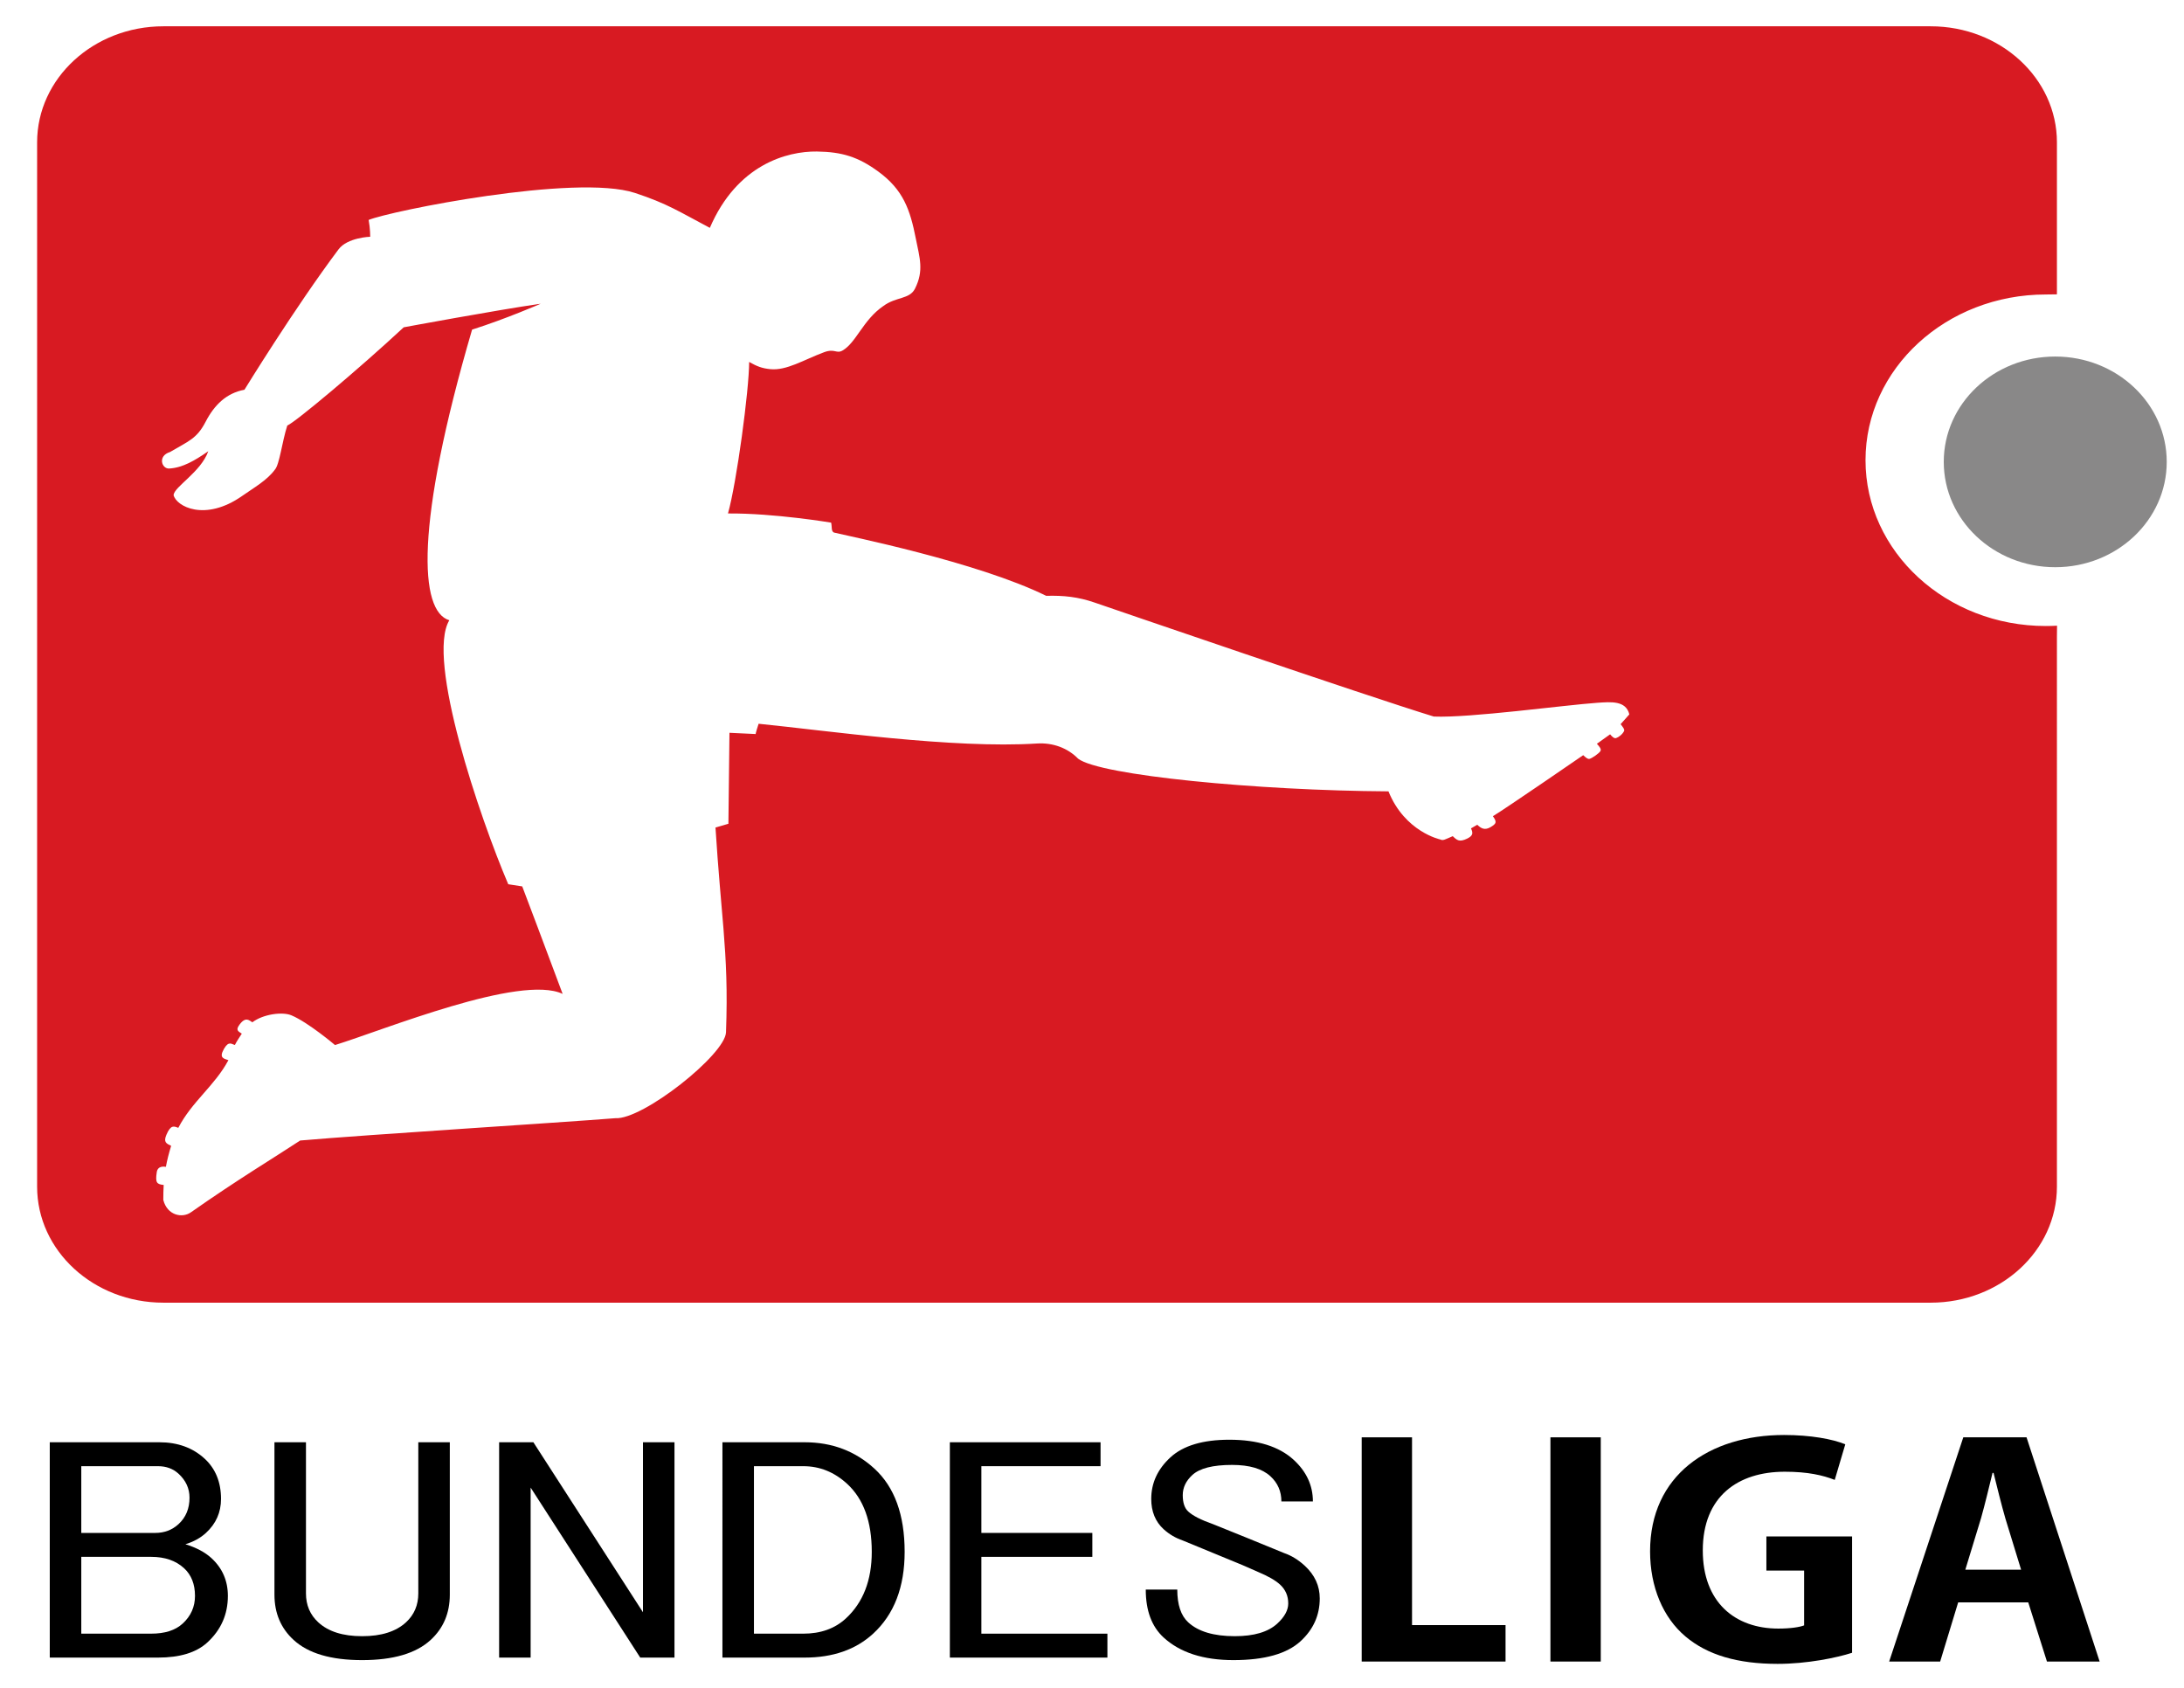<?xml version="1.0" encoding="UTF-8" standalone="no"?>
<!-- Created with Inkscape (http://www.inkscape.org/) -->

<svg
   version="1.1"
   id="svg2"
   width="1056"
   height="816"
   viewBox="0 0 1056 816"
   sodipodi:docname="bundesliga_logo.svg"
   inkscape:version="1.4 (e7c3feb1, 2024-10-09)"
   xmlns:inkscape="http://www.inkscape.org/namespaces/inkscape"
   xmlns:sodipodi="http://sodipodi.sourceforge.net/DTD/sodipodi-0.dtd"
   xmlns="http://www.w3.org/2000/svg"
   xmlns:svg="http://www.w3.org/2000/svg">
  <defs
     id="defs6">
    <clipPath
       clipPathUnits="userSpaceOnUse"
       id="clipPath16">
      <path
         d="M 0,612 H 792 V 0 H 0 Z"
         id="path14" />
    </clipPath>
  </defs>
  <sodipodi:namedview
     id="namedview4"
     pagecolor="#ffffff"
     bordercolor="#000000"
     borderopacity="0.25"
     inkscape:showpageshadow="2"
     inkscape:pageopacity="0.0"
     inkscape:pagecheckerboard="0"
     inkscape:deskcolor="#d1d1d1"
     inkscape:zoom="0.40113643"
     inkscape:cx="270.48154"
     inkscape:cy="363.96595"
     inkscape:window-width="1920"
     inkscape:window-height="1027"
     inkscape:window-x="0"
     inkscape:window-y="25"
     inkscape:window-maximized="0"
     inkscape:current-layer="g8" />
  <g
     id="g8"
     inkscape:groupmode="layer"
     inkscape:label="bundesliga-seeklogo"
     transform="matrix(1.333,0,0,-1.333,0,816)">
    <g
       id="g10"
       transform="matrix(3.855,0,0,3.543,-1141.392,-777.277)">
      <g
         id="g12"
         clip-path="url(#clipPath16)">
        <g
           id="g18"
           transform="translate(346.715,297.119)">
          <path
             d="m 0,0 c 0.606,-1.755 1.383,-4.006 2.307,-6.698 -3.983,2.042 -16.838,-3.697 -21.42,-5.237 0,0 -2.529,2.329 -4.102,3.044 -0.848,0.388 -2.667,0.121 -3.675,-0.715 -0.268,0.171 -0.616,0.63 -1.196,-0.223 -0.376,-0.553 -0.19,-0.673 0.204,-0.94 -0.172,-0.271 -0.491,-0.814 -0.652,-1.158 -0.322,0.091 -0.58,0.443 -1.028,-0.402 -0.495,-0.946 0,-0.989 0.419,-1.154 -1.286,-2.621 -3.424,-4.22 -4.714,-6.927 -0.408,0.165 -0.706,0.35 -1.121,-0.717 -0.293,-0.759 0,-0.889 0.448,-1.125 -0.226,-0.802 -0.383,-1.489 -0.494,-2.148 -0.111,0.013 -0.763,0.157 -0.86,-0.552 -0.147,-1.074 -0.003,-1.233 0.652,-1.304 -0.025,-0.467 -0.036,-0.974 -0.036,-1.534 0.369,-1.583 1.777,-1.898 2.597,-1.267 4.402,3.359 7.791,5.566 10.281,7.35 6.537,0.617 24.421,1.828 29.659,2.285 2.588,-0.171 10.33,6.513 10.409,8.791 0.146,4.313 0.011,7.229 -0.24,10.631 -0.208,2.778 -0.488,5.881 -0.75,10.331 l 1.216,0.387 0.099,9.312 2.469,-0.128 c 0,0 -0.044,-0.014 0.275,1.053 6.336,-0.688 18.262,-2.573 26.203,-2.021 1.489,0.1 2.886,-0.465 3.861,-1.555 2.031,-1.705 16.835,-3.266 29.2,-3.344 1.544,-4.156 4.872,-4.923 4.872,-4.923 0.268,-0.157 0.472,0.014 1.176,0.337 0.394,-0.415 0.615,-0.637 1.346,-0.257 0.582,0.307 0.566,0.579 0.372,1.053 l 0.588,0.372 c 0.371,-0.387 0.709,-0.595 1.264,-0.237 0.53,0.352 0.608,0.502 0.207,1.111 1.257,0.823 8.497,6.247 8.497,6.247 0.265,-0.265 0.423,-0.408 0.582,-0.38 0.22,0.043 0.936,0.574 1.048,0.817 0.09,0.207 -0.114,0.452 -0.342,0.731 l 1.244,0.967 c 0.215,-0.279 0.395,-0.437 0.556,-0.387 0.244,0.085 0.597,0.373 0.755,0.716 0.082,0.173 -0.136,0.451 -0.322,0.71 l 0.82,1.003 c -0.322,1.44 -1.744,1.275 -2.993,1.189 -3.114,-0.236 -12.012,-1.569 -15.404,-1.411 -6.353,2.113 -30.497,11.14 -31.923,11.67 -1.547,0.58 -2.9,0.737 -4.548,0.687 -6.513,3.489 -18.817,6.161 -19.938,6.47 -0.326,0.092 -0.201,0.623 -0.301,1.024 0,0 -5.347,0.975 -9.704,0.938 0.814,3.138 1.989,12.638 1.992,15.511 0.709,-0.431 1.168,-0.652 1.996,-0.739 1.526,-0.164 3.119,0.946 5.053,1.734 1.01,0.408 1.154,-0.186 1.734,0.172 1.29,0.802 1.934,3.138 3.841,4.556 1.207,0.974 2.463,0.666 2.979,1.777 0.86,1.856 0.438,3.159 0.079,5.13 -0.537,2.965 -1.179,4.993 -3.543,6.869 -1.869,1.484 -3.384,2.007 -5.773,2.042 -2.805,0.036 -7.505,-1.332 -10.065,-7.815 -2.881,1.654 -3.984,2.478 -7.047,3.574 -5.566,1.992 -23.093,-1.862 -25.056,-2.765 0.154,-0.91 0.147,-1.719 0.147,-1.719 0,0 -2.142,-0.072 -2.98,-1.29 -4.122,-5.982 -8.854,-14.372 -8.854,-14.372 -1.71,-0.343 -2.841,-1.575 -3.647,-3.266 -0.838,-1.762 -1.608,-1.984 -3.356,-3.109 -1.207,-0.408 -0.767,-1.741 -0.079,-1.69 1.265,0.078 2.389,0.802 3.678,1.769 -0.694,-2.128 -3.194,-3.625 -3.266,-4.485 0.254,-1.16 2.949,-2.758 6.451,-0.093 1.117,0.853 2.325,1.583 3.077,2.686 0.444,0.53 0.676,2.845 1.172,4.521 0.779,0.358 6.697,5.753 10.957,10.058 0,0 8.725,1.763 12.888,2.415 0,0 -3.235,-1.541 -6.455,-2.651 C -11.605,41.278 -11.186,32.46 -8.356,31.55 -10.56,27.588 -5.491,11.347 -2.812,4.527 l 1.316,-0.221 c 0,0 0.529,-1.52 1.496,-4.306 m 141.862,64.897 c -9.371,0 -16.965,-7.593 -16.965,-16.963 0,-9.37 7.594,-16.974 16.965,-16.974 0.36,0 0.703,0.011 1.057,0.033 l -0.011,-1.075 V 0 -26.429 c 0,-6.56 -5.32,-11.878 -11.879,-11.878 h -166.29 c -6.562,0 -11.881,5.318 -11.881,11.878 V 80.473 c 0,6.555 5.319,11.878 11.881,11.878 h 166.29 c 6.559,0 11.879,-5.323 11.879,-11.878 v -14.771 -0.79 z"
             style="fill:#d81a22;fill-opacity:1;fill-rule:nonzero;stroke:none"
             id="path20" />
        </g>
        <g
           id="g22"
           transform="translate(499.955,344.882)">
          <path
             d="m 0,0 c 0,-5.954 -4.696,-10.783 -10.49,-10.783 -5.794,0 -10.49,4.829 -10.49,10.783 0,5.954 4.696,10.782 10.49,10.782 C -4.696,10.782 0,5.954 0,0"
             style="fill:#898888;fill-opacity:1;fill-rule:nonzero;stroke:none"
             id="path24" />
        </g>
        <g
           id="g26"
           transform="translate(303.729,232.793)">
          <path
             d="m 0,0 v -7.863 h 6.574 c 1.289,0 2.276,0.342 2.965,1.031 0.774,0.773 1.16,1.718 1.16,2.836 0,1.202 -0.344,2.147 -1.031,2.836 C 8.895,-0.387 7.863,0 6.574,0 Z M 0,9.281 V 2.449 h 6.961 c 0.858,0 1.589,0.3 2.191,0.903 0.687,0.686 1.032,1.588 1.032,2.707 0,0.944 -0.345,1.76 -1.032,2.449 C 8.637,9.023 7.992,9.281 7.219,9.281 Z M -2.965,11.73 H 7.348 c 1.718,0 3.136,-0.559 4.254,-1.675 1.031,-1.032 1.546,-2.408 1.546,-4.125 0,-1.376 -0.473,-2.536 -1.418,-3.481 -0.515,-0.515 -1.16,-0.902 -1.933,-1.16 1.031,-0.345 1.847,-0.817 2.449,-1.418 1.031,-1.031 1.547,-2.32 1.547,-3.867 0,-1.892 -0.645,-3.481 -1.934,-4.77 -1.031,-1.031 -2.578,-1.547 -4.64,-1.547 H -2.965 Z"
             style="fill:#000000;fill-opacity:1;fill-rule:nonzero;stroke:none"
             id="path28" />
        </g>
        <g
           id="g30"
           transform="translate(321.905,244.523)">
          <path
             d="m 0,0 h 2.965 v -15.469 c 0,-1.204 0.387,-2.191 1.16,-2.965 0.945,-0.946 2.32,-1.418 4.125,-1.418 1.805,0 3.178,0.472 4.125,1.418 0.773,0.774 1.16,1.761 1.16,2.965 V 0 H 16.5 v -15.598 c 0,-1.891 -0.602,-3.438 -1.805,-4.64 -1.375,-1.376 -3.525,-2.063 -6.445,-2.063 -2.922,0 -5.072,0.687 -6.445,2.063 C 0.6,-19.036 0,-17.489 0,-15.598 Z"
             style="fill:#000000;fill-opacity:1;fill-rule:nonzero;stroke:none"
             id="path32" />
        </g>
        <g
           id="g34"
           transform="translate(343.045,244.523)">
          <path
             d="M 0,0 H 3.223 L 13.535,-17.402 V 0 H 16.5 V -22.043 H 13.277 L 2.965,-4.641 V -22.043 H 0 Z"
             style="fill:#000000;fill-opacity:1;fill-rule:nonzero;stroke:none"
             id="path36" />
        </g>
        <g
           id="g38"
           transform="translate(367.022,242.074)">
          <path
             d="m 0,0 v -17.145 h 4.641 c 1.631,0 2.964,0.516 3.996,1.547 1.632,1.632 2.449,3.91 2.449,6.832 0,3.094 -0.773,5.414 -2.32,6.961 C 7.562,-0.603 6.188,0 4.641,0 Z M -2.965,2.449 H 4.77 c 2.578,0 4.769,-0.902 6.574,-2.707 1.889,-1.891 2.836,-4.727 2.836,-8.508 0,-3.609 -0.99,-6.403 -2.965,-8.379 -1.634,-1.633 -3.782,-2.449 -6.445,-2.449 h -7.735 z"
             style="fill:#000000;fill-opacity:1;fill-rule:nonzero;stroke:none"
             id="path40" />
        </g>
        <g
           id="g42"
           transform="translate(385.456,244.523)">
          <path
             d="M 0,0 H 14.179 V -2.449 H 2.965 V -9.281 H 13.406 V -11.73 H 2.965 v -7.864 h 11.859 v -2.449 H 0 Z"
             style="fill:#000000;fill-opacity:1;fill-rule:nonzero;stroke:none"
             id="path44" />
        </g>
        <g
           id="g46"
           transform="translate(406.209,242.977)">
          <path
             d="m 0,0 c 1.203,1.202 3.051,1.805 5.543,1.805 2.664,0 4.684,-0.689 6.059,-2.063 1.203,-1.204 1.804,-2.622 1.804,-4.254 h -2.965 c 0,1.032 -0.343,1.89 -1.031,2.578 C 8.637,-1.16 7.434,-0.773 5.801,-0.773 3.996,-0.773 2.75,-1.118 2.063,-1.805 1.461,-2.407 1.16,-3.094 1.16,-3.867 c 0,-0.774 0.172,-1.333 0.516,-1.676 0.429,-0.431 1.203,-0.86 2.32,-1.289 1.977,-0.86 4.211,-1.849 6.703,-2.965 0.688,-0.258 1.332,-0.688 1.934,-1.289 0.945,-0.946 1.418,-2.062 1.418,-3.352 0,-1.719 -0.602,-3.18 -1.805,-4.382 -1.289,-1.289 -3.394,-1.934 -6.316,-1.934 -2.836,0 -5.028,0.774 -6.575,2.32 -1.117,1.117 -1.675,2.749 -1.675,4.899 h 2.965 c 0,-1.547 0.343,-2.665 1.031,-3.352 0.945,-0.946 2.406,-1.418 4.383,-1.418 1.804,0 3.136,0.429 3.996,1.289 0.687,0.687 1.031,1.374 1.031,2.063 0,0.773 -0.258,1.418 -0.773,1.933 -0.43,0.429 -1.118,0.859 -2.063,1.29 -0.859,0.428 -1.977,0.944 -3.352,1.546 -1.546,0.687 -2.793,1.246 -3.738,1.676 -0.687,0.258 -1.289,0.645 -1.805,1.16 -0.773,0.774 -1.16,1.805 -1.16,3.094 0,1.632 0.602,3.05 1.805,4.254"
             style="fill:#000000;fill-opacity:1;fill-rule:nonzero;stroke:none"
             id="path48" />
        </g>
        <g
           id="g50"
           transform="translate(437.742,222.076)">
          <path
             d="m 0,0 h -13.535 v 22.952 h 4.736 V 3.731 H 0 Z"
             style="fill:#000000;fill-opacity:1;fill-rule:nonzero;stroke:none"
             id="path52" />
        </g>
        <path
           d="m 441.965,245.028 h 4.736 v -22.952 h -4.736 z"
           style="fill:#000000;fill-opacity:1;fill-rule:nonzero;stroke:none"
           id="path54" />
        <g
           id="g56"
           transform="translate(470.348,222.973)">
          <path
             d="m 0,0 c -1.439,-0.509 -4.223,-1.135 -7.008,-1.135 -3.742,0 -6.59,0.896 -8.67,2.806 -2.113,1.939 -3.328,5.073 -3.328,8.715 0,7.76 5.535,11.908 12.608,11.908 2.496,0 4.574,-0.418 5.759,-0.954 l -0.992,-3.642 c -1.121,0.477 -2.527,0.836 -4.703,0.836 -4.385,0 -7.713,-2.508 -7.713,-8.058 0,-5.314 3.041,-7.998 7.104,-7.998 1.152,0 2.015,0.148 2.431,0.327 v 5.611 h -3.551 v 3.491 H 0 Z"
             style="fill:#000000;fill-opacity:1;fill-rule:nonzero;stroke:none"
             id="path58" />
        </g>
        <g
           id="g60"
           transform="translate(486.252,231.478)">
          <path
             d="M 0,0 -1.473,5.223 C -1.855,6.655 -2.271,8.506 -2.592,9.908 H -2.688 C -3.008,8.477 -3.424,6.595 -3.775,5.252 L -5.248,0 Z M 7.391,-9.402 H 2.432 l -1.76,6.058 H -5.92 l -1.695,-6.058 h -4.799 l 6.975,22.952 h 5.951 z"
             style="fill:#000000;fill-opacity:1;fill-rule:nonzero;stroke:none"
             id="path62" />
        </g>
      </g>
    </g>
  </g>
</svg>
